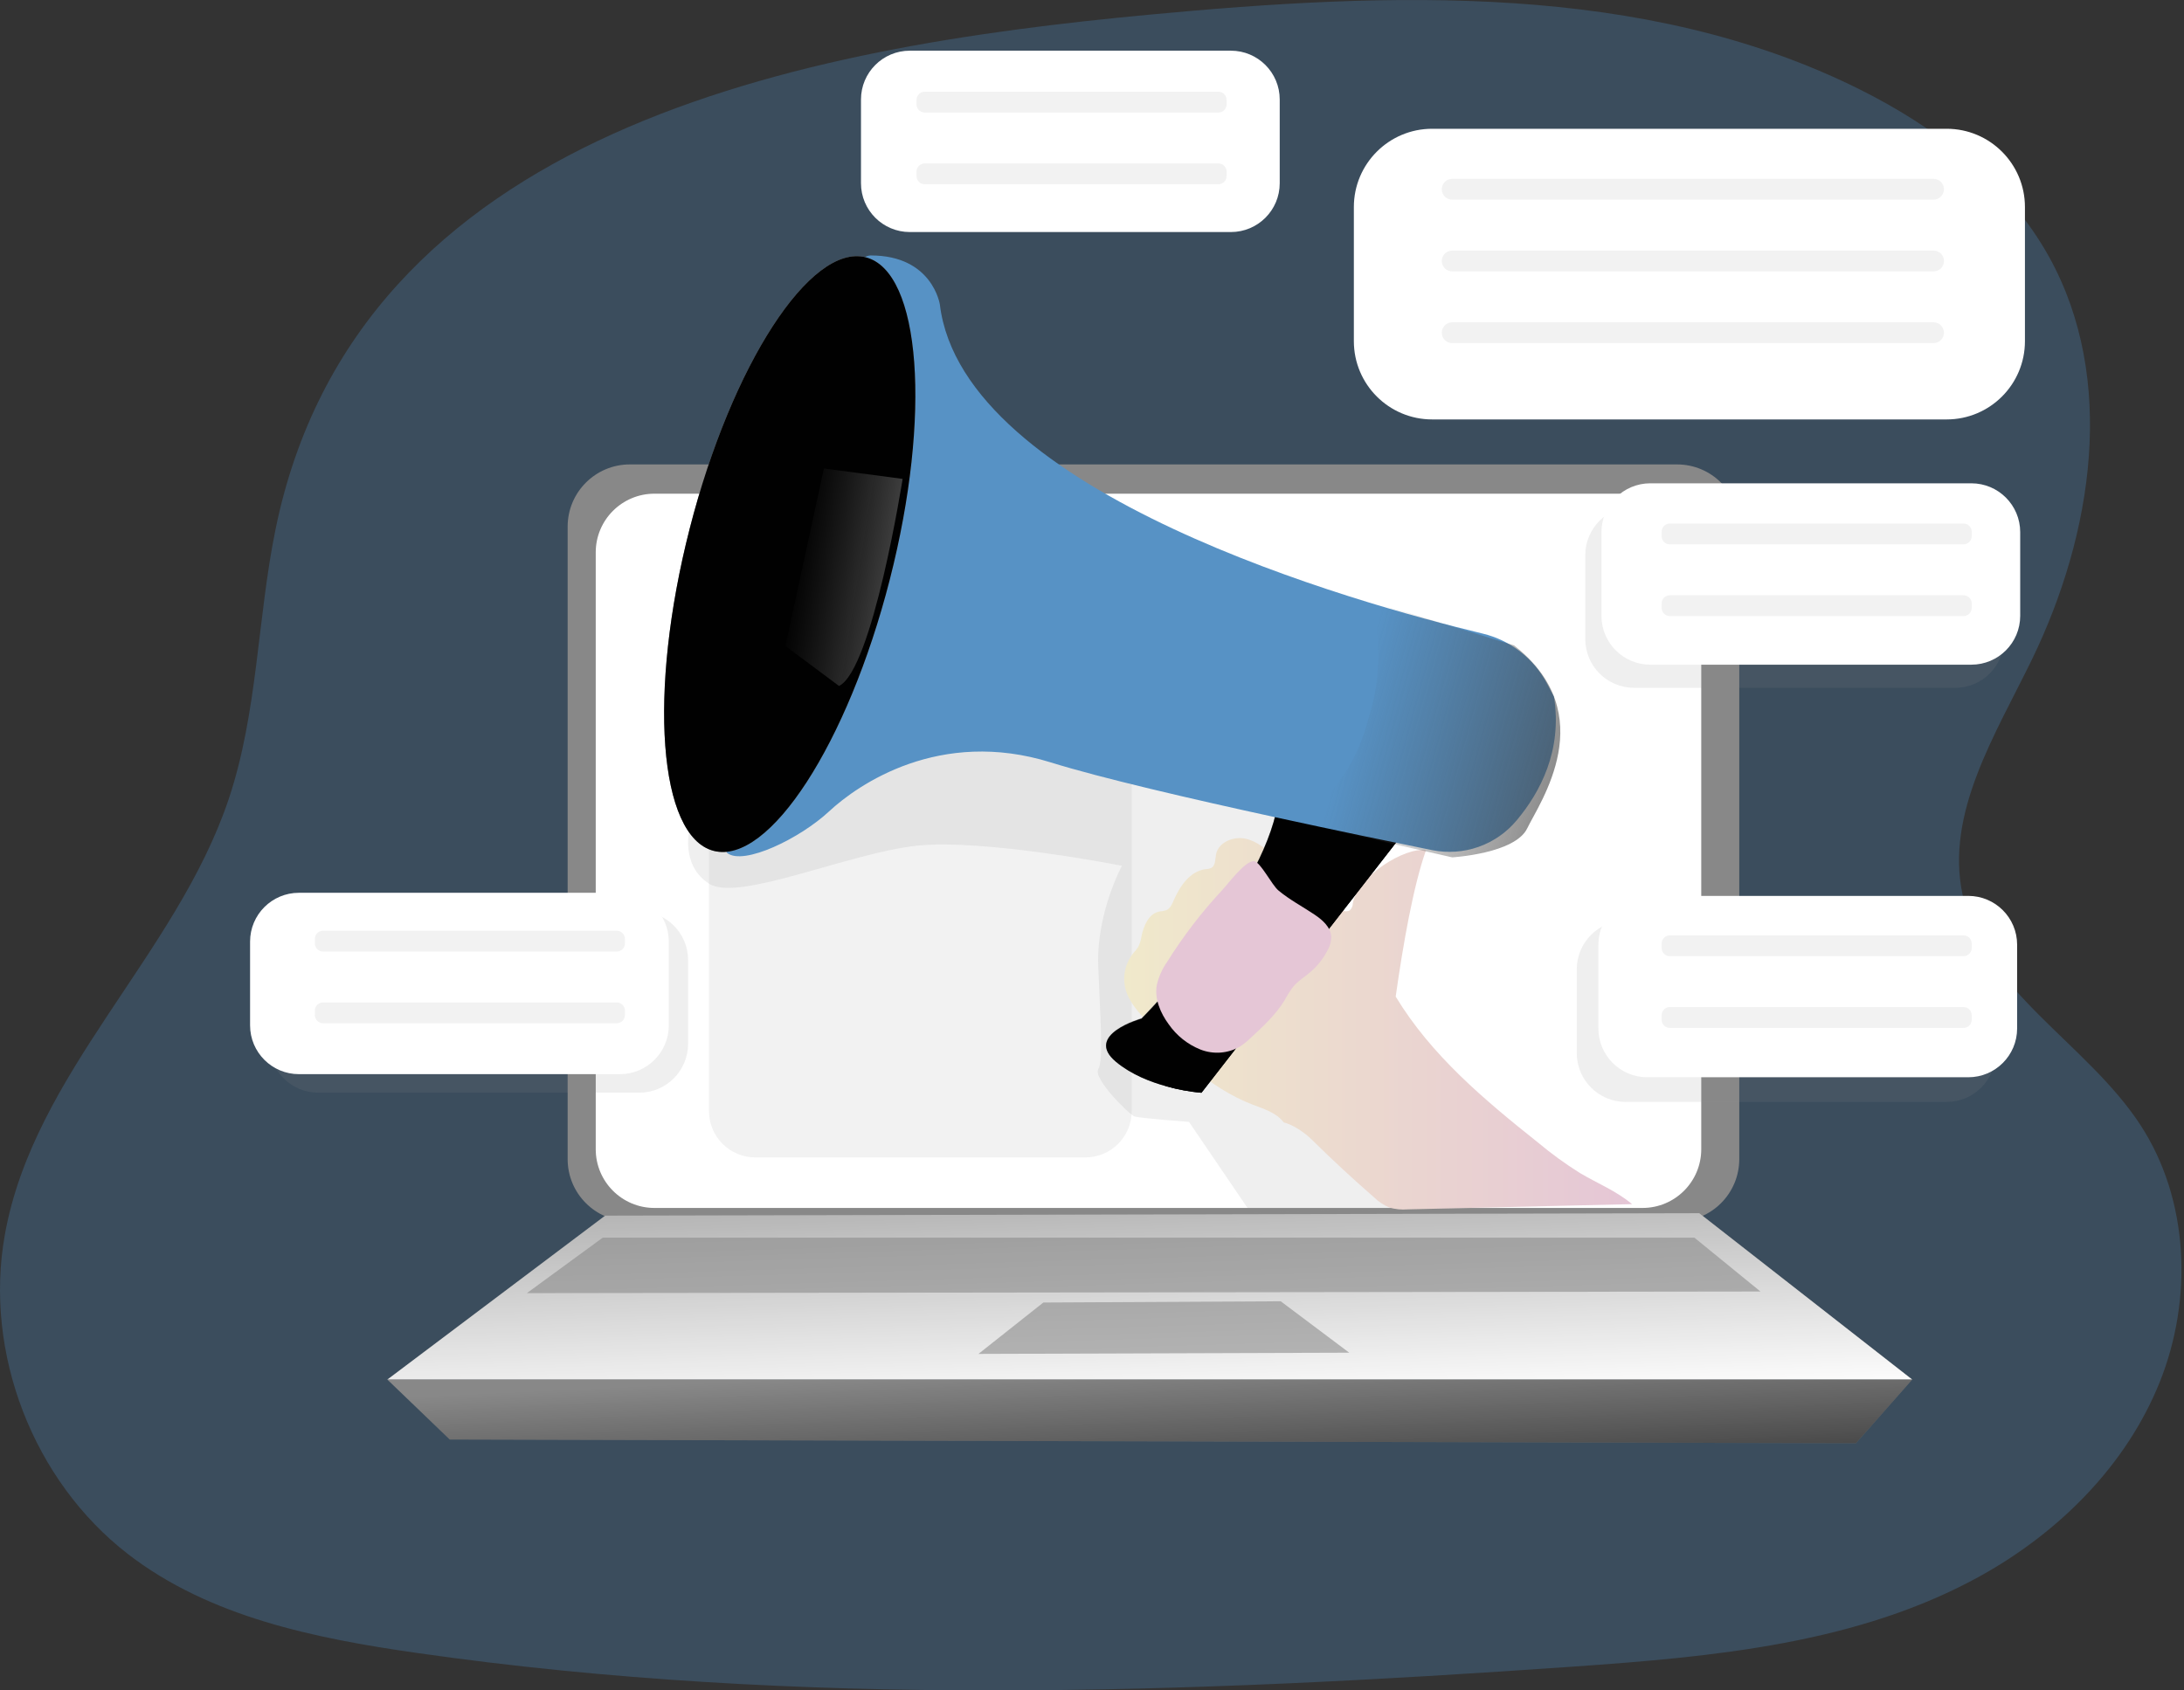 <svg width="682" height="528" viewBox="0 0 682 528" fill="none" xmlns="http://www.w3.org/2000/svg">
<rect x="0" y="0" width="682" height="528" fill="#333333" stroke="none"/>
<g clip-path="url(#clip0)">
<path opacity="0.24" d="M86 165.53C80.33 193.45 80.47 222.6 71.41 249.61C55.09 298.26 10.5 335.18 1.5 385.73C-5.07 422.59 10.35 462.52 39.96 485.41C65.41 505.08 98.35 511.74 130.19 516.3C249.56 533.4 370.93 528.98 491.19 520.57C535.02 517.5 580.36 513.46 618.73 492.08C643.11 478.49 664.02 457.63 674.41 431.73C684.8 405.83 683.64 374.79 668.41 351.41C651.66 325.73 619.3 309.5 612.87 279.51C607.39 253.95 623.17 229.38 634.58 205.86C653.58 166.68 660.98 118.45 639.93 80.34C626.93 56.83 604.53 39.75 580.47 27.79C513.14 -5.67 433.99 -2.44 359.12 4.56C250.68 14.71 111.53 40.04 86 165.53Z" fill="#56A1E2"/>
<path d="M523.69 145.06H196.69C185.959 145.06 177.26 153.759 177.26 164.49V362.06C177.26 372.791 185.959 381.49 196.69 381.49H523.69C534.421 381.49 543.12 372.791 543.12 362.06V164.49C543.12 153.759 534.421 145.06 523.69 145.06Z" fill="#888888"/>
<path d="M512.91 154.2H204.37C194.241 154.2 186.03 162.411 186.03 172.54V358.96C186.03 369.089 194.241 377.3 204.37 377.3H512.91C523.039 377.3 531.25 369.089 531.25 358.96V172.54C531.25 162.411 523.039 154.2 512.91 154.2Z" fill="white"/>
<path opacity="0.14" d="M199.62 284.64H99.36C90.938 284.64 84.11 291.468 84.11 299.89V326.04C84.11 334.462 90.938 341.29 99.36 341.29H199.62C208.042 341.29 214.87 334.462 214.87 326.04V299.89C214.87 291.468 208.042 284.64 199.62 284.64Z" fill="#888888"/>
<path opacity="0.14" d="M607.89 287.53H507.63C499.208 287.53 492.38 294.358 492.38 302.78V328.93C492.38 337.352 499.208 344.18 507.63 344.18H607.89C616.312 344.18 623.14 337.352 623.14 328.93V302.78C623.14 294.358 616.312 287.53 607.89 287.53Z" fill="#888888"/>
<path opacity="0.14" d="M610.54 158.19H510.28C501.858 158.19 495.03 165.018 495.03 173.44V199.59C495.03 208.012 501.858 214.84 510.28 214.84H610.54C618.962 214.84 625.79 208.012 625.79 199.59V173.44C625.79 165.018 618.962 158.19 610.54 158.19Z" fill="#888888"/>
<path opacity="0.11" d="M338.93 218.93H235.87C227.878 218.93 221.4 225.408 221.4 233.4V347.05C221.4 355.042 227.878 361.52 235.87 361.52H338.93C346.921 361.52 353.4 355.042 353.4 347.05V233.4C353.4 225.408 346.921 218.93 338.93 218.93Z" fill="#888888"/>
<path opacity="0.14" d="M215.29 259.08C215.29 259.08 212.45 270.42 221.53 276.08C230.61 281.74 265.22 266.43 286.21 264.16C307.2 261.89 350.35 270.42 350.35 270.42C350.35 270.42 342.35 285.18 342.95 301.63C343.55 318.08 344.65 331.13 342.95 333.97C341.25 336.81 352.59 348.15 354.29 348.72C355.99 349.29 371.29 350.42 371.29 350.42L390.58 378.79L439.65 377.74L409.49 278.11L424.06 229.01L289.06 211.42L215.29 259.08Z" fill="#888888"/>
<path d="M188.98 379.7L120.96 430.91H597.13L530.63 378.94L188.98 379.7Z" fill="#888888"/>
<path d="M188.98 379.7L120.96 430.91H597.13L530.63 378.94L188.98 379.7Z" fill="url(#paint0_linear)"/>
<path d="M140.45 449.64L120.96 430.91H597.13L579.55 450.79L140.45 449.64Z" fill="#888888"/>
<path d="M140.45 449.64L120.96 430.91H597.13L579.55 450.79L140.45 449.64Z" fill="url(#paint1_linear)"/>
<path opacity="0.58" d="M305.54 422.89L325.8 406.84L399.93 406.45L421.33 422.51L305.54 422.89Z" fill="#888888"/>
<path opacity="0.58" d="M164.52 403.91L549.74 403.4L529.11 386.58H188.22L164.52 403.91Z" fill="#888888"/>
<path d="M400.85 350.57C398.63 347.57 394.72 346.39 391.21 345.05C377.47 339.77 366.64 328.98 357.02 317.86C354.79 315.29 352.55 312.59 351.57 309.33C350.991 307.336 350.905 305.231 351.32 303.197C351.734 301.162 352.637 299.259 353.95 297.65C354.491 297.066 354.986 296.441 355.43 295.78C355.941 294.77 356.279 293.682 356.43 292.56C357.1 289.22 358.66 285.4 362 284.72C362.753 284.654 363.497 284.51 364.22 284.29C365.42 283.76 366 282.42 366.52 281.21C368.45 276.75 371.65 272.08 376.47 271.48C377.09 271.474 377.703 271.342 378.27 271.09C379.61 270.32 379.43 268.39 379.73 266.87C380.47 263.08 385.13 261.15 388.91 261.96C392.69 262.77 395.73 265.49 398.58 268.09L409.52 278.09C412.46 280.77 415.52 283.56 419.45 284.5C419.775 284.613 420.119 284.661 420.462 284.64C420.805 284.62 421.141 284.531 421.45 284.38C421.761 284.102 422.011 283.761 422.183 283.381C422.355 283 422.446 282.588 422.45 282.17C423.82 273.75 438.76 264.45 445.29 265.58C441.29 276.93 438.17 294.85 435.83 311.28C446.94 329.64 463.47 343.49 480.26 356.86C484.401 360.329 488.774 363.51 493.35 366.38C498.8 369.62 504.8 372.02 509.64 376.11L439.64 377.74C437.695 377.909 435.735 377.716 433.86 377.17C432.041 376.398 430.385 375.289 428.98 373.9C422.313 368.1 415.843 362.1 409.57 355.9C407.35 353.74 403.91 351.35 400.85 350.57Z" fill="url(#paint2_linear)"/>
<path d="M417.14 299.92C416.42 305.99 413.14 311.45 409.56 316.38C407.036 320.12 403.927 323.429 400.35 326.18C396.714 328.926 392.218 330.284 387.67 330.01C383.902 329.635 380.416 327.849 377.91 325.01C377.032 324.092 376.414 322.956 376.12 321.72C375.59 318.87 377.71 316.28 379.72 314.19C387.209 306.391 395.196 299.085 403.63 292.32C406.25 290.22 413.5 284 417.32 285.47C419.17 286.18 417.49 296.93 417.14 299.92Z" fill="url(#paint3_linear)"/>
<path d="M438.17 260.18L375.17 341.32C375.17 341.32 358.72 340.18 348.5 331.67C338.28 323.16 356.45 318.05 356.45 318.05C356.45 318.05 393.89 280.61 399 251.1L438.17 260.18Z" fill="#888888"/>
<path d="M348.49 331.66C353.24 335.61 359.21 337.95 364.29 339.32C367.847 340.323 371.489 340.993 375.17 341.32L437.17 261.61L438.22 260.24L399.03 251.18C393.95 280.68 356.47 318.18 356.47 318.18C356.47 318.18 338.35 323.18 348.49 331.66Z" fill="url(#paint4_linear)"/>
<path d="M358.72 335.69C360.424 337.119 362.295 338.338 364.29 339.32C367.847 340.323 371.489 340.993 375.17 341.32L437.17 261.61L409.28 255.08C404.12 284.58 366.72 322.08 366.72 322.08C366.72 322.08 348.49 327.18 358.72 335.69Z" fill="url(#paint5_linear)"/>
<path d="M483.01 213.35C480.962 209.52 478.128 206.165 474.693 203.506C471.259 200.847 467.301 198.943 463.08 197.92C423.76 188.45 300.63 154.18 293.49 95.11C293.49 95.11 291.22 79.79 271.93 79.79C252.64 79.79 222 262.48 227.11 266.45C232.22 270.42 249.8 261.91 258.88 253.45C267.96 244.99 293.49 227.35 328.1 238.13C343.67 242.98 372.03 249.56 398.51 255.32C417.51 259.46 435.57 263.18 447.23 265.54C452.07 266.512 457.083 266.156 461.737 264.508C466.39 262.86 470.511 259.982 473.66 256.18C480.91 247.52 487.95 234.39 485.26 217.63C485.26 217.66 484.35 215.85 483.01 213.35Z" fill="#5792C5"/>
<path d="M277.846 181.063C290.953 129.866 287.595 84.783 270.346 80.367C253.096 75.951 228.488 113.874 215.381 165.071C202.274 216.268 205.632 261.351 222.881 265.767C240.13 270.183 264.739 232.26 277.846 181.063Z" fill="#888888"/>
<path d="M277.846 181.063C290.953 129.866 287.595 84.783 270.346 80.367C253.096 75.951 228.488 113.874 215.381 165.071C202.274 216.268 205.632 261.351 222.881 265.767C240.13 270.183 264.739 232.26 277.846 181.063Z" fill="url(#paint6_linear)"/>
<path d="M259.554 176.646C263.497 161.243 262.487 147.679 257.297 146.35C252.107 145.021 244.703 156.431 240.76 171.835C236.816 187.238 237.827 200.802 243.017 202.131C248.206 203.46 255.61 192.05 259.554 176.646Z" fill="url(#paint7_linear)"/>
<path d="M257.28 146.33L281.86 149.58C281.86 149.58 272.5 209.15 262 214.26L245.26 201.77L257.28 146.33Z" fill="url(#paint8_linear)"/>
<path d="M399.19 278.11C402.68 281.04 406.76 283.16 410.53 285.7C413 287.36 415.53 289.59 415.72 292.57C415.716 294.052 415.323 295.507 414.58 296.79C413.243 299.414 411.397 301.746 409.15 303.65C407.35 305.18 405.29 306.44 403.78 308.26C402.805 309.573 401.929 310.957 401.16 312.4C398.44 316.88 394.54 320.5 390.69 324.06C389.615 325.121 388.439 326.076 387.18 326.91C385.327 327.977 383.257 328.613 381.124 328.771C378.991 328.928 376.85 328.603 374.86 327.82C370.873 326.22 367.44 323.492 364.98 319.97C362.36 316.43 360.48 311.97 361.23 307.68C361.834 305.073 362.938 302.607 364.48 300.42C369.481 292.412 375.241 284.905 381.68 278C383.33 276.24 389.01 268.62 391.63 269C393.61 269.24 397.14 276.39 399.19 278.11Z" fill="url(#paint9_linear)"/>
<path d="M427.35 224.28C427.35 224.28 420.66 254.49 398.47 255.28L453.47 267.79C453.47 267.79 473.13 266.65 476.92 258.71C480.71 250.77 500.35 223.18 472.78 201.58L428.52 187.97C428.52 187.97 433.44 206.12 427.35 224.28Z" fill="url(#paint10_linear)"/>
<path d="M296.89 116.1C296.89 116.1 303.35 187.18 262.09 250C262.09 250 286.68 231.09 316.56 235.25C316.56 235.25 332.83 175.49 325.64 158.84C318.45 142.19 296.89 116.1 296.89 116.1Z" fill="url(#paint11_linear)"/>
<path d="M607.88 40.22H447.22C433.717 40.22 422.77 51.167 422.77 64.67V106.56C422.77 120.063 433.717 131.01 447.22 131.01H607.88C621.383 131.01 632.33 120.063 632.33 106.56V64.67C632.33 51.167 621.383 40.22 607.88 40.22Z" fill="white"/>
<path d="M615.6 150.96H515.34C506.918 150.96 500.09 157.788 500.09 166.21V192.36C500.09 200.782 506.918 207.61 515.34 207.61H615.6C624.022 207.61 630.85 200.782 630.85 192.36V166.21C630.85 157.788 624.022 150.96 615.6 150.96Z" fill="white"/>
<path d="M384.37 15.83H284.11C275.688 15.83 268.86 22.658 268.86 31.08V57.23C268.86 65.652 275.688 72.48 284.11 72.48H384.37C392.792 72.48 399.62 65.652 399.62 57.23V31.08C399.62 22.658 392.792 15.83 384.37 15.83Z" fill="white"/>
<path d="M193.6 278.86H93.34C84.918 278.86 78.09 285.688 78.09 294.11V320.26C78.09 328.682 84.918 335.51 93.34 335.51H193.6C202.022 335.51 208.85 328.682 208.85 320.26V294.11C208.85 285.688 202.022 278.86 193.6 278.86Z" fill="white"/>
<path d="M614.64 279.83H514.38C505.958 279.83 499.13 286.658 499.13 295.08V321.23C499.13 329.652 505.958 336.48 514.38 336.48H614.64C623.062 336.48 629.89 329.652 629.89 321.23V295.08C629.89 286.658 623.062 279.83 614.64 279.83Z" fill="white"/>
<path opacity="0.11" d="M603.79 55.86H453.48C451.685 55.86 450.23 57.315 450.23 59.11C450.23 60.905 451.685 62.36 453.48 62.36H603.79C605.585 62.36 607.04 60.905 607.04 59.11C607.04 57.315 605.585 55.86 603.79 55.86Z" fill="#888888"/>
<path opacity="0.11" d="M603.79 78.27H453.48C451.685 78.27 450.23 79.725 450.23 81.52C450.23 83.315 451.685 84.77 453.48 84.77H603.79C605.585 84.77 607.04 83.315 607.04 81.52C607.04 79.725 605.585 78.27 603.79 78.27Z" fill="#888888"/>
<path opacity="0.11" d="M613.15 163.53H521.44C520.026 163.53 518.88 164.676 518.88 166.09V167.47C518.88 168.884 520.026 170.03 521.44 170.03H613.15C614.564 170.03 615.71 168.884 615.71 167.47V166.09C615.71 164.676 614.564 163.53 613.15 163.53Z" fill="#888888"/>
<path opacity="0.11" d="M613.15 185.93H521.44C520.026 185.93 518.88 187.076 518.88 188.49V189.87C518.88 191.284 520.026 192.43 521.44 192.43H613.15C614.564 192.43 615.71 191.284 615.71 189.87V188.49C615.71 187.076 614.564 185.93 613.15 185.93Z" fill="#888888"/>
<path opacity="0.11" d="M613.15 292.16H521.44C520.026 292.16 518.88 293.306 518.88 294.72V296.1C518.88 297.514 520.026 298.66 521.44 298.66H613.15C614.564 298.66 615.71 297.514 615.71 296.1V294.72C615.71 293.306 614.564 292.16 613.15 292.16Z" fill="#888888"/>
<path opacity="0.11" d="M613.15 314.56H521.44C520.026 314.56 518.88 315.706 518.88 317.12V318.5C518.88 319.914 520.026 321.06 521.44 321.06H613.15C614.564 321.06 615.71 319.914 615.71 318.5V317.12C615.71 315.706 614.564 314.56 613.15 314.56Z" fill="#888888"/>
<path opacity="0.11" d="M192.59 290.71H100.88C99.466 290.71 98.32 291.856 98.32 293.27V294.65C98.32 296.064 99.466 297.21 100.88 297.21H192.59C194.004 297.21 195.15 296.064 195.15 294.65V293.27C195.15 291.856 194.004 290.71 192.59 290.71Z" fill="#888888"/>
<path opacity="0.11" d="M192.59 313.11H100.88C99.466 313.11 98.32 314.256 98.32 315.67V317.05C98.32 318.464 99.466 319.61 100.88 319.61H192.59C194.004 319.61 195.15 318.464 195.15 317.05V315.67C195.15 314.256 194.004 313.11 192.59 313.11Z" fill="#888888"/>
<path opacity="0.11" d="M380.47 28.65H288.76C287.346 28.65 286.2 29.796 286.2 31.21V32.59C286.2 34.004 287.346 35.15 288.76 35.15H380.47C381.884 35.15 383.03 34.004 383.03 32.59V31.21C383.03 29.796 381.884 28.65 380.47 28.65Z" fill="#888888"/>
<path opacity="0.11" d="M380.47 51.05H288.76C287.346 51.05 286.2 52.196 286.2 53.61V54.99C286.2 56.404 287.346 57.55 288.76 57.55H380.47C381.884 57.55 383.03 56.404 383.03 54.99V53.61C383.03 52.196 381.884 51.05 380.47 51.05Z" fill="#888888"/>
<path opacity="0.11" d="M603.79 100.67H453.48C451.685 100.67 450.23 102.125 450.23 103.92C450.23 105.715 451.685 107.17 453.48 107.17H603.79C605.585 107.17 607.04 105.715 607.04 103.92C607.04 102.125 605.585 100.67 603.79 100.67Z" fill="#888888"/>
<path d="M184.79 50.81C186.23 53.7 209.35 93.18 209.35 93.18L220.43 85.47L208.35 40.69L184.79 50.81Z" fill="url(#paint12_linear)"/>
<path d="M138.06 99.46L175.16 127.4L167.45 139.45L122.65 125.48L138.06 99.46Z" fill="url(#paint13_linear)"/>
<path d="M112.05 203.52L160.22 195.81L160.71 209.78L113.5 225.68L112.05 203.52Z" fill="url(#paint14_linear)"/>
</g>
<defs>
<linearGradient id="paint0_linear" x1="356.11" y1="334.19" x2="359.52" y2="446.53" gradientUnits="userSpaceOnUse">
<stop stop-color="white" stop-opacity="0"/>
<stop offset="0.95" stop-color="white"/>
</linearGradient>
<linearGradient id="paint1_linear" x1="358.8" y1="425.67" x2="362.58" y2="507.37" gradientUnits="userSpaceOnUse">
<stop stop-color="#010101" stop-opacity="0"/>
<stop offset="0.95" stop-color="#010101"/>
</linearGradient>
<linearGradient id="paint2_linear" x1="509.64" y1="319.77" x2="351.06" y2="319.77" gradientUnits="userSpaceOnUse">
<stop stop-color="#E5C6D6"/>
<stop offset="0.42" stop-color="#EAD4D0"/>
<stop offset="1" stop-color="#F0E9CB"/>
</linearGradient>
<linearGradient id="paint3_linear" x1="-29456.3" y1="17013.4" x2="-35383.5" y2="13755" gradientUnits="userSpaceOnUse">
<stop stop-color="#010101" stop-opacity="0"/>
<stop offset="0.95" stop-color="#010101"/>
</linearGradient>
<linearGradient id="paint4_linear" x1="-68206.2" y1="32659.2" x2="-69548.2" y2="23546.2" gradientUnits="userSpaceOnUse">
<stop stop-color="#010101" stop-opacity="0"/>
<stop offset="0.95" stop-color="#010101"/>
</linearGradient>
<linearGradient id="paint5_linear" x1="-59496.7" y1="31389.5" x2="-60800.8" y2="23257" gradientUnits="userSpaceOnUse">
<stop stop-color="#010101" stop-opacity="0"/>
<stop offset="0.95" stop-color="#010101"/>
</linearGradient>
<linearGradient id="paint6_linear" x1="-172869" y1="14812.5" x2="-159289" y2="26996.2" gradientUnits="userSpaceOnUse">
<stop stop-color="#010101" stop-opacity="0"/>
<stop offset="0.95" stop-color="#010101"/>
</linearGradient>
<linearGradient id="paint7_linear" x1="-48188.9" y1="4814.8" x2="-51252.1" y2="3239.31" gradientUnits="userSpaceOnUse">
<stop stop-color="#010101" stop-opacity="0"/>
<stop offset="0.95" stop-color="#010101"/>
</linearGradient>
<linearGradient id="paint8_linear" x1="289" y1="180" x2="248" y2="173.5" gradientUnits="userSpaceOnUse">
<stop stop-color="#5E5E5E"/>
<stop offset="1" stop-color="#3F3F3F" stop-opacity="0"/>
</linearGradient>
<linearGradient id="paint9_linear" x1="39778.1" y1="21428.4" x2="42765.6" y2="21428.4" gradientUnits="userSpaceOnUse">
<stop stop-color="#E5C6D6"/>
<stop offset="0.42" stop-color="#EAD4D0"/>
<stop offset="1" stop-color="#F0E9CB"/>
</linearGradient>
<linearGradient id="paint10_linear" x1="525" y1="256.5" x2="421" y2="228" gradientUnits="userSpaceOnUse">
<stop stop-color="#434343"/>
<stop offset="1" stop-color="#434343" stop-opacity="0"/>
</linearGradient>
<linearGradient id="paint11_linear" x1="-53561.9" y1="31866.5" x2="-64624.1" y2="32029.7" gradientUnits="userSpaceOnUse">
<stop stop-color="#010101" stop-opacity="0"/>
<stop offset="0.95" stop-color="#010101"/>
</linearGradient>
<linearGradient id="paint12_linear" x1="6722.59" y1="6432.4" x2="7993.16" y2="6432.4" gradientUnits="userSpaceOnUse">
<stop stop-color="white" stop-opacity="0"/>
<stop offset="0.95" stop-color="white"/>
</linearGradient>
<linearGradient id="paint13_linear" x1="6563" y1="4876.27" x2="9320.3" y2="4876.27" gradientUnits="userSpaceOnUse">
<stop stop-color="white" stop-opacity="0"/>
<stop offset="0.95" stop-color="white"/>
</linearGradient>
<linearGradient id="paint14_linear" x1="5564.4" y1="6490.61" x2="7932.2" y2="6490.61" gradientUnits="userSpaceOnUse">
<stop stop-color="white" stop-opacity="0"/>
<stop offset="0.95" stop-color="white"/>
</linearGradient>
<clipPath id="clip0">
<rect width="681.23" height="528" fill="white"/>
</clipPath>
</defs>
</svg>
